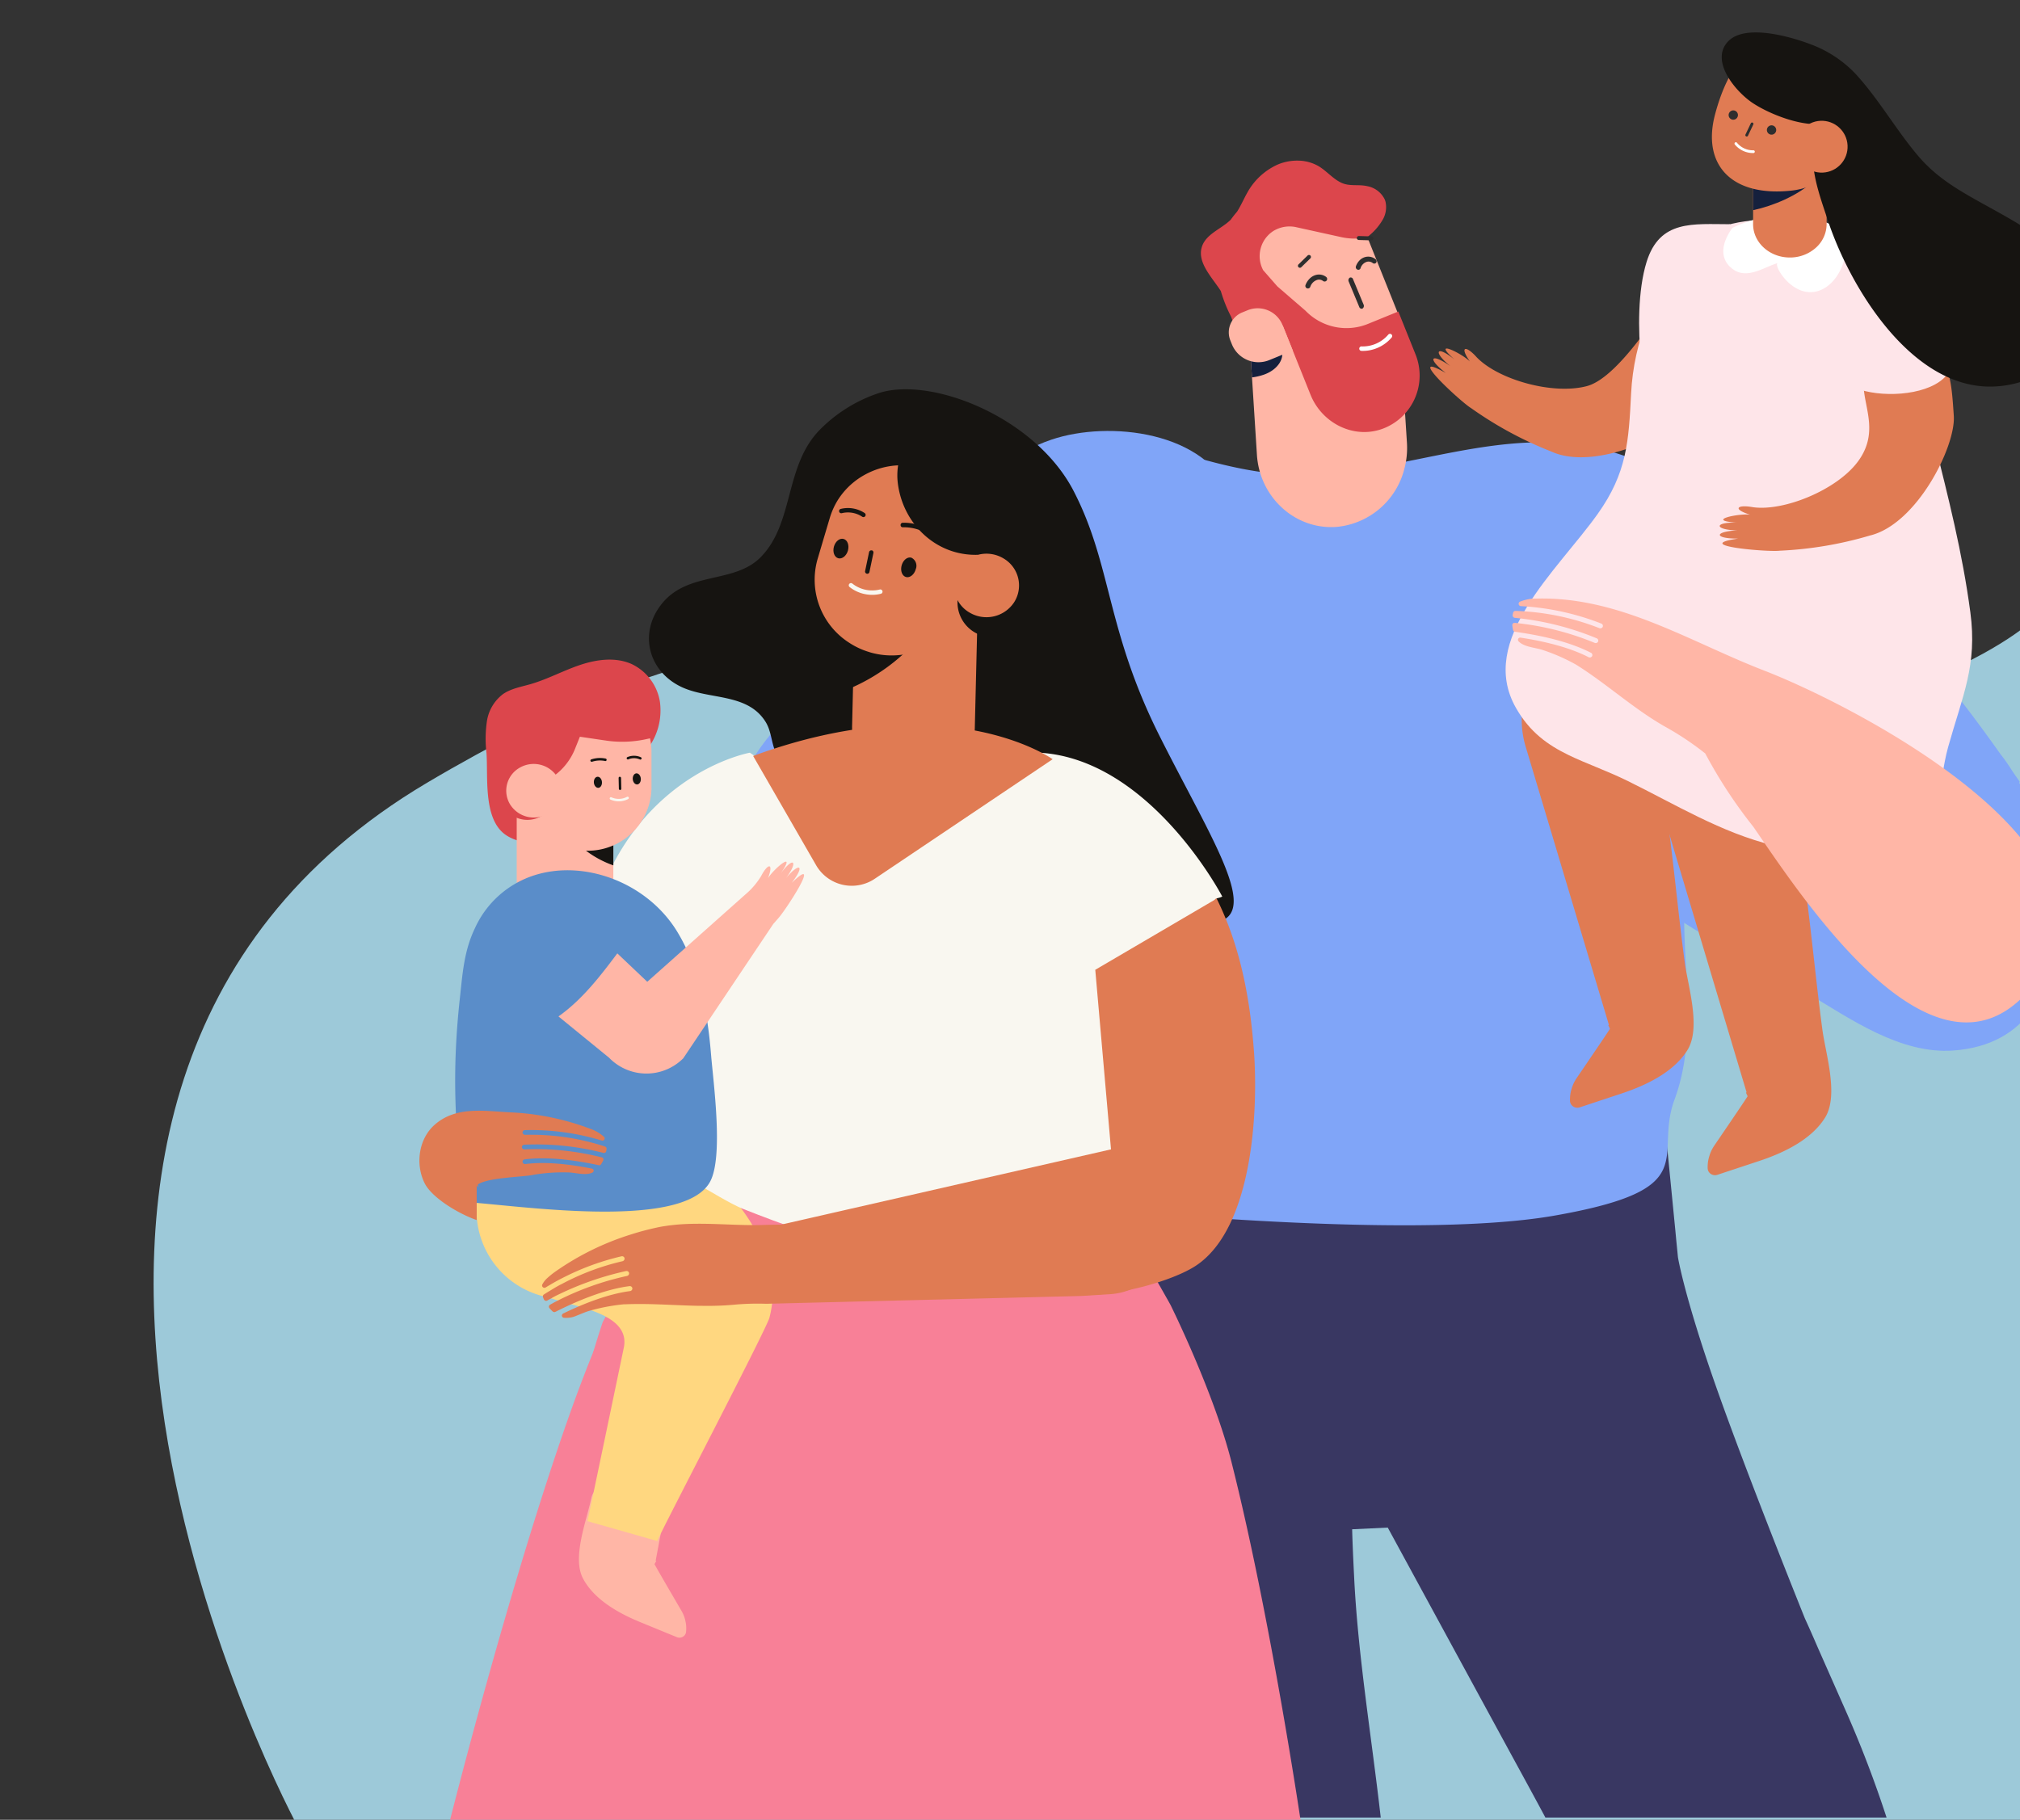 <?xml version="1.0" encoding="UTF-8"?> <svg xmlns="http://www.w3.org/2000/svg" xmlns:xlink="http://www.w3.org/1999/xlink" width="455" height="410" viewBox="0 0 455 410"><rect x="0" y="0" width="455" height="410" fill="#333333" stroke="none"/><defs><clipPath id="a"><rect width="455" height="410" transform="translate(1465 664)" fill="#fff" stroke="#707070" stroke-width="1"></rect></clipPath></defs><g transform="translate(-1465 -664)" clip-path="url(#a)"><path d="M48.849,7.406,438.631,34.662s78.4,170.94-45.261,233.015-149.082-7.739-241.467-11S29.848,279.136,29.848,279.136Z" transform="translate(1972.277 1079.939) rotate(176)" fill="#9dc9d9"></path><g transform="translate(7600.391 8939.436)"><path d="M2923.7,2261.929c-2.044-17.984-5.045-35.969-5.951-53.354-.193-3.848-.387-7.732-.49-11.6l8.021-.382q13.641,25.091,27.279,50.158c2.8,5.146,5.569,10.186,8.234,15.179h76.844a254.571,254.571,0,0,0-9.091-23.819l-6.371-14.418c-.955-2.215-1.922-4.427-2.934-6.627,0,0-12.926-32.068-20.075-52.413s-8.522-28.969-8.522-28.969l-.407-4.112-.173-1.855-.159-1.62-1.623-16.526-.2-2.068-.229-2.343-1.69.594-2.085.741-5.962,2.105a16.251,16.251,0,0,0-2.312-5.46,5.6,5.6,0,0,0-.38-.512,10.958,10.958,0,0,0-1.749-1.74c-10.874-8.754-40.751-2.911-52.605-2.508-1.419.051-2.708-.368-4.119-.412-1.368-.037-2.787.2-4.175.284a27.248,27.248,0,0,1-4.088-.3c-1.683-.151-3.344.3-5.048.121-10.493-1.135-31.14-4.138-40.933.5a15.064,15.064,0,0,0-3.447,2.278l-6.628-1.117-5.286,27.233-1.248,6.45,7.3,126.51Z" transform="translate(-8748.082 -10127.865)" fill="#393762"></path><g transform="translate(-5971.047 -8268.129)"><g transform="translate(0 0)"><g transform="translate(167.295 104.607)"><path d="M588.814,2102.626c15.37,16.889,24.507,66.075-9.228,68.462-11.894.842-23.088-7.094-32.859-12.918-15.073-8.984-30.712-15.5-43.512-28.236-24.4-24.277-56.812-80.217-1.686-83.484,43.618-2.585,71.4,32.6,93.031,64.054C594.065,2112.517,593.5,2110.861,588.814,2102.626Z" transform="translate(-471.279 -2046.317)" fill="#80a5f8"></path></g><path d="M844.566,2107.719c-1.763,16.382,3.308,33.623-2.56,49.5-4.821,13.044,7,20.16-27.024,26.141s-109.062-2.217-109.062-2.217a16.557,16.557,0,0,1-14.222-7.823l-.066-.11c-5-8.4-.372-12.107-.314-20.45.076-10.838-4.143-22.346-5.777-33.142-1.436-9.484-3.879-20.5-5.794-31.833-4.006-23.709-6.031-48.522,11.794-66.96,21.377-22.112,32.923-8.108,58.58-4.83,25.481,3.254,50.24-11.707,75.926-5.207,27.323,6.915,37.943,31.6,28.705,56.063A164.728,164.728,0,0,0,844.566,2107.719Z" transform="translate(-629.166 -1916.791)" fill="#80a5f8"></path><g transform="translate(134.533 63.173)"><path d="M945.349,1924.3l1.919-.14c.489.488.953.989,1.386,1.5-.167.665-.308,1.334-.418,2.01C947.249,1926.572,946.279,1925.448,945.349,1924.3Z" transform="translate(-945.349 -1924.157)" fill="#f8c208"></path></g><g transform="translate(116.083 51.75)"><path d="M937.717,1937.042a17.4,17.4,0,0,1-15.187,13.083c-9.3.744-17.41-6.581-18.023-16.24l-1.11-17.437-.844-13.281-.738-11.583,13.851-1.106a117.426,117.426,0,0,0,9.287,8.4c2.844,3.295,5.839,6.506,8.583,9.879.047.093.084.189.131.282a4.8,4.8,0,0,0,1.512,1.8q1.042,1.372,2,2.794l1.119,17.554A18.246,18.246,0,0,1,937.717,1937.042Z" transform="translate(-901.815 -1890.478)" fill="#ffb6a6"></path></g><g transform="translate(126.847 64.52)"><path d="M901.978,1935.274l1.1,2.744a19.04,19.04,0,0,0,24.6,10.553l-8.2-20.441Z" transform="translate(-901.978 -1928.129)" fill="#15203d"></path></g><g transform="translate(106.155 28.871)"><path d="M957.308,1832.276a5.612,5.612,0,0,1-.539,3.917,13.157,13.157,0,0,1-2.872,3.5,4.806,4.806,0,0,0-1.28,1.576,4.015,4.015,0,0,0-.18,1.853c.36,4.514,3.082,9.542-.183,13.368-3.686,4.32-9.778,7.42-15.044,9.19-3.4,1.157-7.408,1.756-10.337-.3-2.316-1.634-3.377-4.331-4.3-7.1a32.646,32.646,0,0,1-2.355-5.869c-.109-.167-.211-.316-.32-.483-2.017-2.983-5.09-6.19-3.9-9.615.993-2.816,4.334-3.863,6.468-5.982.443-.625.919-1.221,1.419-1.806.9-1.425,1.567-3.009,2.409-4.473a14.683,14.683,0,0,1,6.725-6.129,11.309,11.309,0,0,1,4.988-.874,9.392,9.392,0,0,1,3.942,1.076c2,1.062,3.548,3.133,5.636,3.99,1.812.744,3.66.227,5.616.674a5.473,5.473,0,0,1,3.944,3.007A4.073,4.073,0,0,1,957.308,1832.276Z" transform="translate(-915.73 -1823.024)" fill="#dc464c"></path></g><g transform="translate(112.616 38.385)"><path d="M899.924,1869.1l6.605,16.462a18.041,18.041,0,0,0,1.583,3.054,14.963,14.963,0,0,0,1.359,1.919c.047.065.12.142.167.207l.018-.007a18.923,18.923,0,0,0,21.564,5.343l2.33-.951a10.536,10.536,0,0,0,5.75-13.64l-9.092-22.658a12.325,12.325,0,0,0-16.054-6.853l-8.488,3.466A10.552,10.552,0,0,0,899.924,1869.1Z" transform="translate(-899.169 -1851.076)" fill="#ffb6a6"></path></g><g transform="translate(110.895 35.557)"><path d="M905.106,1851.9a6.983,6.983,0,0,1,5.274-.806l10,2.206a14.315,14.315,0,0,0,5.834.059l.828-2.312c-3.307-4.2-7.2-8.042-12.792-8.3-3.321-.153-6.6,1.126-9.663,2.263-.949.352-2.578,1.424-3.564,1.4a2.252,2.252,0,0,0-1.154.217,9.89,9.89,0,0,1-2.542,3.693,11.457,11.457,0,0,0-3.617,6.573h0a15.222,15.222,0,0,0,2.541,11.266l3.64,5.19,7.305-.129,6.252,15.582c2.593,6.462,9.8,10.076,16.3,7.649a12.783,12.783,0,0,0,7.356-16.732l-3.877-9.662-6.827,2.787a12.829,12.829,0,0,1-14.08-2.962l-6.348-5.493-3.187-3.641A6.735,6.735,0,0,1,905.106,1851.9Z" transform="translate(-893.496 -1842.738)" fill="#dc464c"></path><path d="M2.153,2.867A8.279,8.279,0,0,1,.4,2.677a.5.5,0,1,1,.217-.983A7.546,7.546,0,0,0,7,.119.5.5,0,0,1,7.7.183a.5.5,0,0,1-.059.709A8.626,8.626,0,0,1,2.153,2.867Z" transform="matrix(0.985, -0.174, 0.174, 0.985, 30.553, 33.621)" fill="#fff"></path></g><g transform="translate(116.821 64.439)"><path d="M988.18,1940.555a12.62,12.62,0,0,1-2.669.616l-.844-13.281a9.74,9.74,0,0,1,1.562.28,6.47,6.47,0,0,1,4.32,3.219l1.463,3.015C993.116,1936.682,991.417,1939.43,988.18,1940.555Z" transform="translate(-984.667 -1927.89)" fill="#15203d"></path></g><g transform="translate(112.437 62.144)"><path d="M992.163,1930.645l-5.291,2.16a6.451,6.451,0,0,1-8.429-3.59l-.34-.847a4.85,4.85,0,0,1,2.653-6.293l1.228-.5a6.036,6.036,0,0,1,7.887,3.359Z" transform="translate(-977.753 -1921.125)" fill="#ffb6a6"></path></g><g transform="translate(128.01 45.869)"><g transform="translate(1.673 8.679)"><path d="M955.932,1899.586a4.081,4.081,0,0,0-.992,1.5.575.575,0,0,0,.4.766h0a.57.57,0,0,0,.667-.348,2.425,2.425,0,0,1,1.63-1.59,1.494,1.494,0,0,1,1.243.262.584.584,0,0,0,.72,0h0a.574.574,0,0,0-.009-.9,2.644,2.644,0,0,0-2.207-.481A3.125,3.125,0,0,0,955.932,1899.586Z" transform="translate(-954.9 -1898.73)" fill="#2e2e2e"></path></g><g transform="translate(13.027 4.642)"><path d="M923.019,1887.588a3.621,3.621,0,0,0-.909,1.425.6.6,0,0,0,.412.756h0a.514.514,0,0,0,.632-.316,2.134,2.134,0,0,1,1.521-1.487,1.5,1.5,0,0,1,1.209.295.563.563,0,0,0,.7.024h0a.559.559,0,0,0-.038-.873,2.648,2.648,0,0,0-2.146-.538A2.775,2.775,0,0,0,923.019,1887.588Z" transform="translate(-922.079 -1886.825)" fill="#2e2e2e"></path></g><g transform="translate(0 4.264)"><path d="M966.1,1888.6a.442.442,0,0,0,.311-.126l2.05-2a.446.446,0,0,0-.622-.639l-2.05,2a.446.446,0,0,0,.311.765Z" transform="translate(-965.654 -1885.711)" fill="#2e2e2e"></path></g><g transform="translate(13.268)"><path d="M927.451,1874.115a.446.446,0,0,0,.013-.891l-2.86-.083a.462.462,0,0,0-.459.432.446.446,0,0,0,.432.459l2.86.083Z" transform="translate(-924.145 -1873.14)" fill="#2e2e2e"></path></g></g><g transform="translate(155.333)"><path d="M30.186,43.164c10.512,2.7,26.494-8.63,29.334-14.934S71.2,5.521,70.063,1.871C69.606.393,56.842,1.72,52,0c-2.12,4.589-9.308,23.883-16.519,27.235S15.566,29.28,9.908,25.161C7.047,22.9,5.552,23.345,8.546,26.348c-2.184-1.532-9.649-3.625-3.473.174C.252,23.85.031,25.788,4.411,28.149c-4.968-2.31-5.526-.782-.742,1.709C-6.8,26.1,8.207,35.743,10.634,36.653A84.9,84.9,0,0,0,30.186,43.164Z" transform="translate(7.567 46.694) rotate(10)" fill="#e07b53"></path><g transform="translate(23.062 128.127)"><path d="M734.06,2226.6l-9.416,3.118a1.678,1.678,0,0,1-1.823-.525,1.526,1.526,0,0,1-.357-.924,8.687,8.687,0,0,1,.115-1.723,8.384,8.384,0,0,1,.3-1.172c.011-.035.016-.073.027-.108a8.572,8.572,0,0,1,1.067-2.159c2.942-4.308,7.5-11.014,7.489-11.1l-.384-.824c.052-.013.1-.029.155-.042l-18.806-62.862a20.888,20.888,0,0,1,10.459-24.4l15.6-8.219q3.372,27.646,6.744,55.292c1.057,8.66,1.911,17.348,3.067,26,.736,5.51,3.734,14.8.635,19.835C745.811,2221.839,739.487,2224.8,734.06,2226.6Z" transform="translate(-711.565 -2115.662)" fill="#e07b53"></path></g><g transform="translate(54.072 143.328)"><path d="M642.633,2271.415l-9.416,3.117a1.678,1.678,0,0,1-1.823-.525,1.524,1.524,0,0,1-.356-.924,8.649,8.649,0,0,1,.114-1.722,8.358,8.358,0,0,1,.3-1.172c.011-.035.015-.073.027-.109a8.582,8.582,0,0,1,1.067-2.159c2.942-4.308,7.5-11.014,7.489-11.1l-.384-.824c.052-.014.1-.03.155-.042L621,2193.1a20.888,20.888,0,0,1,10.458-24.4l15.6-8.219,6.744,55.293c1.057,8.66,1.911,17.347,3.066,26,.736,5.509,3.734,14.8.635,19.835C654.383,2266.656,648.06,2269.618,642.633,2271.415Z" transform="translate(-620.138 -2160.479)" fill="#e07b53"></path></g><g transform="translate(19.462 42.234)"><path d="M540.733,1983c4.038,1.965,8.546,3.489,13.32,5.837,10.684,5.254,21.092,11.658,32.769,14.5,7.751,1.888,21.294,6.554,28.874,2.8,8.787-4.356,8.229-16.744,10.522-24.937,3.277-11.7,6.608-18.409,5.006-30.383-1.8-13.492-4.918-25.654-8.211-38.874-.565-2.214-1.107-4.613-1.672-7.12-.1-.38-.184-.771-.271-1.173-2.346-10.845-2.15-25.86-11.152-33.637-9.487-8.2-34.178-11.566-42.531-.782-7.408,9.563-11.983,20.452-12.575,32.288-.539,10.766-.915,17.855-7.509,27.13-9.119,12.828-27.175,28.345-18.424,43.735C531.981,1977.842,536.039,1980.721,540.733,1983Z" transform="translate(-526.548 -1862.424)" fill="#fee5e9"></path></g><g transform="translate(68.494 41.209)"><path d="M612.433,1871.581c3.234,2.323,7.109-.619,10.04-1.422-1.216.336,3.918,9.117,10.235,5.807,3.278-1.725,5.286-6.132,5.178-10.17v-.027a4.622,4.622,0,0,0-2.541-3.87,22.888,22.888,0,0,0-10.906-2.5,27.976,27.976,0,0,0-12.167,2.821C610.1,1865.145,608.928,1869.085,612.433,1871.581Z" transform="translate(-610.207 -1859.403)" fill="#fff"></path></g><g transform="translate(49.53 43.171)"><path d="M707.72,1865.221c-8.365,0-15.882-1.08-18.858,8.508-1.98,6.378-1.952,15.4-1.234,22.138.5,4.679,1.8,11.777,7.8,8.451,4.132-2.289,4.753-8.588,5.765-12.626,1.162-4.639,1.541-9.044,2.432-13.629C704.177,1875.217,705.567,1867.381,707.72,1865.221Z" transform="translate(-687.181 -1865.184)" fill="#fee5e9"></path></g><g transform="translate(75.207 29.372)"><path d="M623.2,1824.5v13.821c0,4.151,3.708,7.517,8.281,7.517a8.7,8.7,0,0,0,5.856-2.2,7.169,7.169,0,0,0,2.425-5.315V1824.5Z" transform="translate(-623.203 -1824.502)" fill="#e07b53"></path></g><g transform="translate(75.207 29.372)"><path d="M632.654,1824.5v10.678c4.648-1,9.959-3.3,13.357-6.343V1824.5Z" transform="translate(-632.654 -1824.502)" fill="#15203d"></path></g><path d="M30.186,30.294C40.7,33,56.681,21.664,59.52,15.36s4.34-9.84,3.208-13.489C62.271.393,49.507,1.72,44.667,0c-2.12,4.589-1.973,11.013-9.184,14.365S15.566,16.41,9.908,12.291c-2.861-2.256-4.355-1.816-1.361,1.187-2.184-1.532-9.649-3.625-3.473.174C.252,10.98.031,12.918,4.411,15.279c-4.968-2.31-5.526-.782-.742,1.709-10.466-3.76,4.538,5.885,6.965,6.794A84.9,84.9,0,0,0,30.186,30.294Z" transform="matrix(0.883, -0.469, 0.469, 0.883, 60.652, 100.756)" fill="#e07b53"></path><g transform="translate(93.405 49.854)"><path d="M545.689,1885.331c11.669-.035,23.531,18.469,13.555,27.656-4.354,4.009-14.455,4.356-19.812,2.166-4.269-1.745-4.869-4.435-4.88-9.372-.015-6.455,3.135-20.631,11.618-20.892C546.486,1885.919,547.418,1887.279,545.689,1885.331Z" transform="translate(-534.551 -1884.888)" fill="#fee5e9"></path></g><g transform="translate(65.927)"><g transform="translate(0 3.684)"><path d="M619.031,1761.546c1.948-6.291,6.527-16.416,14.828-11.457,2.337,1.4,6.249,7.059,7.745,9.313a22.154,22.154,0,0,1,3.823,11.285,9.605,9.605,0,0,1-1.206,5.607c-1.671,2.639-5.215,4.094-8.79,4.452-13.538,1.354-19.857-6.067-17.014-17.042C618.581,1763.072,618.785,1762.34,619.031,1761.546Z" transform="translate(-617.748 -1748.766)" fill="#e07b53"></path></g><g transform="translate(2.206)"><path d="M457.746,1738.679c4.691-2.058,13.07.468,17,1.98a26.7,26.7,0,0,1,9.874,6.56c5.232,5.695,9.029,12.469,14.012,18.383,4.734,5.618,10.4,8.507,17.224,12.3,6.525,3.626,13.349,7.526,16.972,13.4a16.341,16.341,0,0,1-.17,17.719c-3.531,5.24-10.41,8.628-17.614,8.675-17.968.117-31.686-22.374-36.675-37.535-2.283-6.937-6.055-16.469-.205-21.9-4.573,1.279-12.447-1.674-16.612-4.4-3.92-2.569-9.721-9.488-5.7-13.858A5.6,5.6,0,0,1,457.746,1738.679Z" transform="translate(-454.487 -1737.904)" fill="#161411"></path></g><g transform="translate(18.614 19.636)"><g transform="translate(0 0)"><circle cx="5.84" cy="5.84" r="5.84" transform="translate(0.55 12.217) rotate(-92.699)" fill="#e07b53"></circle></g></g><path d="M.9,2.089h0A1.053,1.053,0,0,1,.01.9h0A1.055,1.055,0,0,1,1.2.01h0A1.054,1.054,0,0,1,2.087,1.2h0A1.052,1.052,0,0,1,.9,2.089Z" transform="matrix(0.999, -0.052, 0.052, 0.999, 12.331, 20.988)" fill="#2e2e2e"></path><path d="M.9,2.089h0A1.053,1.053,0,0,1,.011.9h0A1.051,1.051,0,0,1,1.2.01h0A1.053,1.053,0,0,1,2.087,1.2h0A1.054,1.054,0,0,1,.9,2.089Z" transform="matrix(0.999, -0.052, 0.052, 0.999, 3.712, 17.622)" fill="#2e2e2e"></path><path d="M1.008,0a.308.308,0,0,0-.3.233L.01,2.951a.312.312,0,0,0,.226.379.308.308,0,0,0,.373-.223l.7-2.721A.309.309,0,0,0,1.084.01.258.258,0,0,0,1.008,0Z" transform="translate(8.772 23.635) rotate(-169)" fill="#2e2e2e"></path><path d="M1.322,0A5.086,5.086,0,0,0,.243.116a.309.309,0,1,0,.133.6A4.636,4.636,0,0,1,4.3,1.688a.31.31,0,0,0,.4-.475A5.3,5.3,0,0,0,1.322,0Z" transform="translate(9.541 27.33) rotate(-169)" fill="#fff"></path></g></g><g transform="translate(176.297 127.531)"><path d="M470.532,2119.4a63.861,63.861,0,0,1,17.982,4.507.591.591,0,0,0,.774-.293.575.575,0,0,0-.347-.745,64.4,64.4,0,0,0-18.389-4.6.56.56,0,0,1-.52-.621c.036-.189.074-.379.118-.554a.525.525,0,0,1,.536-.39,56.742,56.742,0,0,1,18.871,3.881.6.6,0,0,0,.777-.3.572.572,0,0,0-.35-.735,58.153,58.153,0,0,0-18.066-3.92.529.529,0,0,1-.344-.934c.017-.018.043-.032.06-.048a9.421,9.421,0,0,1,3.8-.719c18.663-.486,34.417,9.7,51.238,16.212,21.111,8.177,88.819,42.977,58.288,73.536-21.2,21.215-49.492-22.005-60.712-38.34a107.892,107.892,0,0,1-10.831-16.515,66.2,66.2,0,0,0-8.7-5.842c-7.132-3.966-13.277-9.688-20.207-14.048-.092-.062-.177-.111-.263-.16a42.55,42.55,0,0,0-7.35-3.231c-1.648-.584-4.251-.651-5.522-1.976a.5.5,0,0,1,.483-.831c5.1.784,10.839,2.113,15.271,4.395a.612.612,0,0,0,.808-.227.572.572,0,0,0-.273-.767c-4.991-2.569-11.523-3.957-17.067-4.723a.531.531,0,0,1-.465-.4,8.141,8.141,0,0,1-.171-1.059A.5.5,0,0,1,470.532,2119.4Z" transform="translate(-469.956 -2113.906)" fill="#ffb6a6"></path></g><g transform="translate(0 89.787)"><path d="M1015,2094.144c.159-7.6,2.909-15.546,9.065-22.97,8.149-9.828,19.349-16.931,27.13-28.385,9.675-14.244,18.925-32.346,36.323-38.22,12.949-4.371,35.015-1.9,40.651,12.887,4.817,12.645-8.327,26.7-14.088,37.245-7.7,14.1-16.7,27.669-22.529,42.708-3.732,9.624-7.775,18.269-15.889,24.559C1047.133,2144.085,1014.431,2121.369,1015,2094.144Z" transform="translate(-1014.994 -2002.625)" fill="#80a5f8"></path></g><path d="M1.785,7.418A.583.583,0,0,1,1.255,6.9L.017.863a.721.721,0,0,1,.4-.841.548.548,0,0,1,.661.495L2.316,6.56a.715.715,0,0,1-.4.836A.37.37,0,0,1,1.785,7.418Z" transform="translate(139.273 55.308) rotate(-11)" fill="#2e2e2e"></path></g></g><g transform="translate(-6040.921 -8187.732)"><g transform="translate(51.707 0)"><path d="M2018.218-792.4c-8.622-16.716-32.164-25.944-43.929-22.1a33.458,33.458,0,0,0-13.279,8.271c-8.017,8.2-5.7,20.977-13.315,28.7-5.908,5.989-16.12,3.155-22.071,10.262-5.722,6.832-3.141,15.949,4.913,19.269,6.164,2.542,14.334,1.228,18.28,7.577,1.74,2.8,1.093,6.415,3.784,9.124,7.269,7.315,19.747,3.351,28.127.33,11.817-4.26,14.42,2.169,24.465,7.553.257.138.52.267.781.4,1.45,2.931,3.571,5.359,8.3,8.164,12.388,7.341,21.549,20.486,34.542,19.761,12.589-.7.952-17.855-11.2-42.03S2026.839-775.683,2018.218-792.4Z" transform="translate(-1922.539 815.365)" fill="#161411"></path><g transform="translate(37.293 17.138)"><g transform="translate(8.459 22.061)"><path d="M2055.654-724.867l.006.079-.2,8.391-.093,4.326-.575,23.865a13.692,13.692,0,0,1-14.11,13.128,13.741,13.741,0,0,1-13.524-13.795l.205-8.551.266-10.839.233-9.656.014-1.263.026-.832.121-4.987.011-.444c0-.1.008-.183.012-.285.288.046.575.092.861.115a17.609,17.609,0,0,0,1.773.145l10.019.239,5.454.13,3.37.077,2.448.058,1.412.037Z" transform="translate(-2027.159 725.729)" fill="#e07b53"></path></g><g transform="translate(7.496 22.554)"><path d="M2048.517-723.248c-.245,1.076-.516,2.12-.857,3.135-.228.722-.48,1.424-.754,2.128a34.906,34.906,0,0,1-5.433,9.142,42.918,42.918,0,0,1-16.516,12.146l.265-10.84.233-9.656.014-1.262.026-.832.513-.415a22.869,22.869,0,0,1,12.284-4.8c.927-.073,1.844-.111,2.8-.094a25.352,25.352,0,0,1,2.655.224,23.057,23.057,0,0,1,3.291.663C2047.548-723.582,2048.026-723.426,2048.517-723.248Z" transform="translate(-2024.957 724.603)" fill="#161411"></path></g><path d="M2026.572-772.182a14.807,14.807,0,0,1,.07-3.995,17.1,17.1,0,0,0-7.48,2.109,16.633,16.633,0,0,0-6.19,5.86,16.9,16.9,0,0,0-1.718,3.885l-.981,3.293-.45,1.513-1.339,4.525a16.847,16.847,0,0,0,7.141,18.784,17.342,17.342,0,0,0,3.221,1.657c.445.169.9.327,1.366.461l.035.02a17.309,17.309,0,0,0,13.777-1.7,16.426,16.426,0,0,0,6.447-6.926,13.955,13.955,0,0,0,.671-1.586c.123-.317.223-.631.323-.957l1.437-4.874.612-2.06.71-2.4a13.681,13.681,0,0,0,.342-1.436l0-.011C2035.168-755.753,2027.7-763.016,2026.572-772.182Z" transform="translate(-2007.816 776.176)" fill="#e07b53"></path><g transform="translate(32.205 23.431)"><path d="M2086.463-719.842l-.281,11.875a7.815,7.815,0,0,1-4.685-7.975,8.894,8.894,0,0,1,4.289-6.656c.179.176.357.363.512.549A10.8,10.8,0,0,1,2086.463-719.842Z" transform="translate(-2081.458 722.598)" fill="#161411"></path></g><g transform="translate(31.385 19.905)"><path d="M2083.109-717.4a7.452,7.452,0,0,0,10.09-2.379,7.049,7.049,0,0,0-2.456-9.828,7.452,7.452,0,0,0-10.09,2.379A7.049,7.049,0,0,0,2083.109-717.4Z" transform="translate(-2079.583 730.659)" fill="#e07b53"></path></g></g></g><g transform="translate(6.915 167.964)"><path d="M1820.114-276.956H2011.66s-6.848-46.217-15.544-80.609c-3.923-15.513-13.385-34.687-13.734-35.4-.131-.239-.273-.485-.4-.725-1.209-2.132-2.419-4.291-3.7-6.464-.328-.595-.683-1.2-1.052-1.8v-.014c-.137-.239-.28-.472-.424-.724-2.132-3.683-4.483-7.5-7.182-11.583a.826.826,0,0,1-.151-.246c-1.333-1.975-2.74-4.011-4.257-6.116-.519-.724-1.066-1.469-1.626-2.228-.144-.191-.28-.376-.424-.561-.492-.677-.984-1.333-1.517-2-.656-.9-1.36-1.8-2.077-2.706-.4-.506-.813-1.025-1.244-1.531-.417-.525-.868-1.066-1.3-1.592-26.486.082-52.979.164-79.465-.028-.021.028-.048.035-.069.055a16.876,16.876,0,0,1-.827,1.695c-.164.355-.35.7-.525,1.025a.612.612,0,0,1-.088.178c-.184.4-.383.792-.594,1.155a.483.483,0,0,1-.041.087c-.088.171-.177.335-.266.513-.184.362-.369.718-.56,1.073,3.987,2.672,9.459-15.46-5.285,7.939-4.454,7.069-14.067,25.994-22.454,49.773C1833.241-329.2,1820.114-276.956,1820.114-276.956Z" transform="translate(-1820.114 431.288)" fill="#f88097"></path><path d="M1900.634-330.523c.724-3.362-1.176-5.528-4.052-7.085h-.005c-.226.4-.444.806-.67,1.209q-1.181,3.5-2.2,7.045h6.594A8.937,8.937,0,0,0,1900.634-330.523Z" transform="translate(-1861.523 378.576)" fill="#f88097"></path><path d="M14.728,29.959l8.539,2.827a1.521,1.521,0,0,0,1.653-.476,1.381,1.381,0,0,0,.323-.838,7.848,7.848,0,0,0-.1-1.562,7.588,7.588,0,0,0-.268-1.063c-.01-.032-.014-.067-.025-.1a7.78,7.78,0,0,0-.968-1.958c-2.668-3.907-6.8-9.987-6.791-10.063l.348-.747c-.047-.012-.093-.027-.141-.038l1.278-11.08S2.872-4.766,1.824,3.075c-.668,5-3.386,13.418-.576,17.987S9.807,28.33,14.728,29.959Z" transform="matrix(0.998, 0.07, -0.07, 0.998, 30.156, 78.838)" fill="#ffb6a6"></path><path d="M1865.821-376.7c-.085.4-8.036,38.617-8.174,39l15.711,4.471c1.07-2.6,24.523-47.564,25.269-50.275,4.242-15.922-10.277-30.668-17.438-35.467q-.594-.4-1.107-.7l-12.054,3.71-36.189-3.519.868,13.141a19.887,19.887,0,0,0,16.2,18.236c3.43,1.264,9.013,2.241,12.854,4.312h.007C1864.646-382.224,1866.546-380.058,1865.821-376.7Z" transform="translate(-1826.711 424.749)" fill="#ffd780"></path></g><g transform="translate(49.67 171.559)"><path d="M1917.881-421.127c5.3.013,17.816,9.011,23.181,11.141,8.884,3.527,18.523,6.994,28.083,9.021,14.339,3.04,37.933,7.943,51.635,1.745,7.121-3.221,13.275-12.592,8.829-19.133-5.583-8.212-12.558-3.374-21.322-2.543C1979.154-418.136,1947.307-421.056,1917.881-421.127Z" transform="translate(-1917.881 423.066)" fill="#f9f7f0"></path></g><g transform="translate(135.589 98.049)"><path d="M2115.467-490.814c-4.122-8.334,4.36-22.51,5.786-30.512,3.449-19.34,5.936-39.327,8.938-58.482,3.459-22.068,21.651-7.094,27.523,4.124,5.738,10.962,8.122,23.156,9.032,35.746.967,13.374-.292,39.577-12.979,48.118-6.928,4.662-28.14,9.857-35.492,4.348A9.283,9.283,0,0,1,2115.467-490.814Z" transform="translate(-2114.348 591.159)" fill="#e07b53"></path></g><g transform="translate(40.606 81.88)"><path d="M1897.651-597.539c10.66-26.6,33.336-30.593,33.336-30.593,14.666,10.266,33,8.8,33,8.8l.146-.069c10.666-.2,19.636-4.137,25.428-7.026a15.245,15.245,0,0,1,6.54-1.582l.15-.122c24.931,1.466,41.064,32.264,41.064,32.264.262.143-.281.353-1.374.6a1.876,1.876,0,0,1-.457.39l-26.7,15.656,4.1,46.8s-40.921,9.61-96.334-2.445l-.177-47.157-18.449-12.83a1.773,1.773,0,0,1-.442-2.468A1.817,1.817,0,0,1,1897.651-597.539Z" transform="translate(-1897.153 628.132)" fill="#f9f7f0"></path></g><g transform="translate(75.173 75.629)"><path d="M2043.658-634.709s-23.464-16.865-67.461-.733l14.175,24.6a9.28,9.28,0,0,0,12.673,3.408q.279-.161.545-.34Z" transform="translate(-1976.197 642.427)" fill="#e07b53"></path></g><g transform="translate(27.632 169.341)"><path d="M2003.986-428.139l-82.62,18.859h-.037c-1.484.018-2.986.046-4.479.093-6.323.157-12.945-.668-19.359-.056-.667.074-1.344.139-2.021.25-.751.1-1.5.232-2.234.4-1.845.4-3.69.88-5.544,1.474a61.319,61.319,0,0,0-17.459,8.6,18.332,18.332,0,0,0-1.521,1.242,5.047,5.047,0,0,0-1.178,1.493.123.123,0,0,0-.027.073.527.527,0,0,0,.368.649.529.529,0,0,0,.439-.073c.25-.148.481-.3.723-.426,1.113-.677,2.262-1.308,3.44-1.891a57.41,57.41,0,0,1,12.878-4.682.573.573,0,0,1,.7.4.6.6,0,0,1-.454.7,55.844,55.844,0,0,0-13.574,5.081l-.194.1c-.683.338-1.341.72-1.991,1.118s-1.288.771-1.932,1.188a.518.518,0,0,0-.213.63c.065.158.131.334.213.51a.54.54,0,0,0,.721.249c.017-.008.033-.017.048-.027.278-.167.575-.324.871-.481.557-.325,1.132-.631,1.734-.909a68.508,68.508,0,0,1,15.1-5.239.584.584,0,0,1,.7.426.6.6,0,0,1-.473.677,64.681,64.681,0,0,0-15.8,5.656c-.362.186-.714.362-1.057.565-.157.074-.315.175-.454.25a.5.5,0,0,0-.225.67.532.532,0,0,0,.058.091,10.009,10.009,0,0,0,.751.779.289.289,0,0,0,.167.084c.028.028.046.046.056.028a.521.521,0,0,0,.389-.038c4.979-2.512,11.117-5.073,16.68-5.794a.583.583,0,0,1,.649.481.6.6,0,0,1-.538.64c-4.923.649-10.384,2.791-15.02,5.034a.579.579,0,0,0-.315.4.5.5,0,0,0,.39.565,5.625,5.625,0,0,0,2.939-.473c.955-.362,1.9-.806,2.717-1.039a43.9,43.9,0,0,1,7.862-1.511h.306c5.267-.232,10.588.2,15.875.325.7.018,1.428.018,2.123.018a63.808,63.808,0,0,0,6.537-.25,57.148,57.148,0,0,1,7.214-.213h.149L1988.9-393.2l6.491-.4a14.859,14.859,0,0,0,13.911-15.75,14.819,14.819,0,0,0-.62-3.422Z" transform="translate(-1867.487 428.139)" fill="#e07b53"></path></g><g transform="translate(14.925 60.91)"><path d="M1838.614-655.053a27.522,27.522,0,0,1,.1-7.179,9.46,9.46,0,0,1,3.611-6.081c1.8-1.251,4.059-1.63,6.179-2.24,3.82-1.1,7.337-3.025,11.1-4.3s8.028-1.861,11.658-.261a11.384,11.384,0,0,1,6.419,8.544,14.353,14.353,0,0,1-2.671,10.447c-1.464,2.058-3.383,3.787-4.784,5.887-1.209,1.813-2,3.855-3.047,5.762a19.393,19.393,0,0,1-9.7,8.923c-3.928,1.521-11.258,1.487-14.82-1.256C1837.846-640.521,1839-649.788,1838.614-655.053Z" transform="translate(-1838.43 676.085)" fill="#dc464c"></path><g transform="translate(6.996 17.921)"><path d="M1876.191-624.521v21.171a10.8,10.8,0,0,1-10.894,10.608,10.781,10.781,0,0,1-10.871-10.608v-21.171a10.619,10.619,0,0,1,7.023-9.886,10.851,10.851,0,0,1,3.847-.7,11.075,11.075,0,0,1,7.7,3.115A10.409,10.409,0,0,1,1876.191-624.521Z" transform="translate(-1854.427 635.107)" fill="#ffb6a6"></path></g><g transform="translate(14.019 28.318)"><path d="M1885.228-600.747v7.448a22.614,22.614,0,0,1-13.976-14.2,23.023,23.023,0,0,1-.765-3.137,10.86,10.86,0,0,1,3.847-.7,11.075,11.075,0,0,1,7.695,3.114A10.41,10.41,0,0,1,1885.228-600.747Z" transform="translate(-1870.487 611.332)" fill="#161411"></path></g><g transform="translate(8.338 6.63)"><path d="M1886.508-646.815v8.209a14.353,14.353,0,0,1-14.489,14.109h-.035a14.353,14.353,0,0,1-14.489-14.109v-8.209a14.342,14.342,0,0,1,14.489-14.109h.035a14.589,14.589,0,0,1,10.421,4.332,14.089,14.089,0,0,1,3.6,6.22A14.245,14.245,0,0,1,1886.508-646.815Z" transform="translate(-1857.495 660.924)" fill="#ffb6a6"></path></g><g transform="translate(3.185 24.033)"><path d="M1855.005-609.873a6.286,6.286,0,0,1-8.462-2.208,5.947,5.947,0,0,1,2.267-8.24,6.287,6.287,0,0,1,8.462,2.208A5.947,5.947,0,0,1,1855.005-609.873Z" transform="translate(-1845.712 621.13)" fill="#dc464c"></path></g><g transform="translate(7.758 6.065)"><path d="M1885.855-651.242a14.682,14.682,0,0,0-3.743-6.467,15.277,15.277,0,0,0-10.874-4.508,14.893,14.893,0,0,0-15.069,14.676v8.122l.636-.06a13.947,13.947,0,0,0,11.7-8.618l1.13-2.815,5.7.842a25.3,25.3,0,0,0,9.614-.377l1.055-.229Z" transform="translate(-1856.169 662.217)" fill="#dc464c"></path></g><g transform="translate(4.632 23.505)"><path d="M1858.314-611.079a6.286,6.286,0,0,1-8.462-2.208,5.946,5.946,0,0,1,2.267-8.24,6.287,6.287,0,0,1,8.462,2.208A5.947,5.947,0,0,1,1858.314-611.079Z" transform="translate(-1849.021 622.336)" fill="#ffb6a6"></path></g></g><g transform="translate(8.058 108.368)"><path d="M1840.688-566.477a22.075,22.075,0,0,0-13.473,11.881c-2.524,5.219-2.824,10.338-3.439,15.939-1.793,16.326-1.185,29.606,1.042,45.831,11.215.624,49.242,6.639,55.325-4.574,3.054-5.631.731-22.347.206-28.767-.781-9.561-2.629-19.242-7.492-27.371C1866.2-564.665,1852.066-570.029,1840.688-566.477Z" transform="translate(-1822.727 567.564)" fill="#5a8dc9"></path></g><g transform="translate(0 162.542)"><path d="M1807.7-440.489c4.831-4.3,11.257-3.121,17.058-2.831a58.01,58.01,0,0,1,18.038,3.706,8.863,8.863,0,0,1,3.136,1.862c.009.02.029.041.038.062a.5.5,0,0,1-.185.681.5.5,0,0,1-.421.036,54.857,54.857,0,0,0-17.283-2.344.54.54,0,0,0-.547.533v.006a.565.565,0,0,0,.591.52,53.521,53.521,0,0,1,17.984,2.637.5.5,0,0,1,.35.52c-.018.17-.044.35-.074.53a.528.528,0,0,1-.638.388l-.023-.006a60.8,60.8,0,0,0-17.788-1.843.543.543,0,0,0-.548.538v.01a.558.558,0,0,0,.591.51,60.248,60.248,0,0,1,17.4,1.8.474.474,0,0,1,.37.56.467.467,0,0,1-.037.109,7.609,7.609,0,0,1-.493.883.5.5,0,0,1-.542.207c-5.163-1.108-11.4-1.981-16.655-1.312a.539.539,0,0,0-.49.585v.007a.579.579,0,0,0,.643.461c4.665-.6,10.18.074,14.956,1.022a.474.474,0,0,1,.416.525.474.474,0,0,1-.255.367c-1.554.766-3.884-.013-5.533-.026a40.093,40.093,0,0,0-7.559.5c-.092.016-.183.032-.285.057-2.322.5-10.142.561-12.45,2.166l.153.688-.409-.5v7.828c-4.286-1.5-10.116-5.094-11.717-8.287C1803.343-431.61,1804.125-437.312,1807.7-440.489Z" transform="translate(-1804.302 443.686)" fill="#e07b53"></path></g><path d="M1928.442-567.2c3-3.823,1.978-4.872-1.246-1.128,2.721-3.568,1.82-5.078-1.148-1.093,3.663-5.416-1.693-.924-2.918,1.146,1.344-3.579-.049-3.385-1.559-.469a16.865,16.865,0,0,1-3.572,4.161l-22.07,19.647-6.746-6.4c-3.939,5.256-7.951,10.455-13.257,14.209l11.407,9.309a11.72,11.72,0,0,0,16.573.252h0l.128-.125,20.292-30.289c.307-.348.617-.691.917-1.045C1926.9-560.681,1935.643-574.177,1928.442-567.2Z" transform="translate(-1844.603 678.426)" fill="#ffb6a6"></path><g transform="translate(93.256 26.75)"><path d="M2019.844-738.315c-.876-.245-1.851.53-2.184,1.735s.1,2.369.973,2.615,1.857-.56,2.184-1.735C2021.148-736.9,2020.719-738.07,2019.844-738.315Z" transform="translate(-2017.547 745.286)" fill="#161411"></path><path d="M2054.739-728.661c-.875-.245-1.851.53-2.183,1.736s.1,2.376.979,2.616,1.864-.564,2.185-1.741A2.023,2.023,0,0,0,2054.739-728.661Z" transform="translate(-2037.183 739.854)" fill="#161411"></path><g transform="translate(7.126 9.54)"><path d="M2034.242-727.121h0a.5.5,0,0,1-.39-.587l.894-4.28a.505.505,0,0,1,.58-.385c.292-.007.447.319.395.594l-.894,4.28a.493.493,0,0,1-.58.385Z" transform="translate(-2033.842 732.382)" fill="#161411"></path></g><g transform="translate(1.272)"><path d="M2020.471-753.394v0a.5.5,0,0,1,.362-.6,6.823,6.823,0,0,1,5.392.937.5.5,0,0,1,.136.688.5.5,0,0,1-.694.135,5.8,5.8,0,0,0-4.582-.8.478.478,0,0,1-.212.01A.5.5,0,0,1,2020.471-753.394Z" transform="translate(-2020.456 754.196)" fill="#161411"></path></g><g transform="translate(15.128 3.325)"><path d="M2057.853-744.3a10.285,10.285,0,0,0-5.186-1.275.492.492,0,0,1-.057,0,.481.481,0,0,1-.469-.491c0-.011,0-.021,0-.031a.493.493,0,0,1,.49-.5,11.319,11.319,0,0,1,5.689,1.4.5.5,0,0,1,.2.656.492.492,0,0,1-.523.248A.541.541,0,0,1,2057.853-744.3Z" transform="translate(-2052.14 746.594)" fill="#161411"></path></g><g transform="translate(3.457 16.918)"><path d="M2025.633-714.63a.5.5,0,0,1-.073-.694.5.5,0,0,1,.7-.078,7.207,7.207,0,0,0,6.131,1.349.51.51,0,0,1,.093-.024.5.5,0,0,1,.568.417.5.5,0,0,1-.416.568,8.088,8.088,0,0,1-3.426.084A8.106,8.106,0,0,1,2025.633-714.63Z" transform="translate(-2025.452 715.51)" fill="#f9f7f0"></path></g></g><g transform="translate(38.517 82.567)"><path d="M1914.187-616.166c.06.675.514,1.213,1.017,1.167s.855-.638.795-1.329-.514-1.213-1.017-1.168S1914.127-616.854,1914.187-616.166Z" transform="translate(-1904.646 621.462)" fill="#161411"></path><path d="M1894.158-614.418c.057.675.514,1.213,1.017,1.171s.858-.638.8-1.329-.514-1.213-1.017-1.168S1894.1-615.106,1894.158-614.418Z" transform="translate(-1893.376 620.476)" fill="#161411"></path><g transform="translate(6.355 4.733)"><path d="M1907.243-612.756a.273.273,0,0,1-.278-.268l-.056-2.427c0-.155.117-.318.275-.284a.28.28,0,0,1,.278.268l.056,2.427a.277.277,0,0,1-.272.281h0Z" transform="translate(-1906.909 615.74)" fill="#161411"></path></g><g transform="translate(8.169)"><path d="M1914.141-625.7a.253.253,0,0,1-.115-.027,3.22,3.22,0,0,0-2.582-.024.28.28,0,0,1-.365-.144.276.276,0,0,1,.144-.362,3.786,3.786,0,0,1,3.038.032.276.276,0,0,1,.136.366h0A.279.279,0,0,1,1914.141-625.7Z" transform="translate(-1911.057 626.562)" fill="#161411"></path></g><g transform="translate(0 0.505)"><path d="M1892.65-624.564a.273.273,0,0,1-.261-.188.277.277,0,0,1,.175-.338,6.286,6.286,0,0,1,3.246-.188.273.273,0,0,1,.217.32l0,.017a.267.267,0,0,1-.306.221l-.031-.007a5.714,5.714,0,0,0-2.959.173A.289.289,0,0,1,1892.65-624.564Z" transform="translate(-1892.378 625.408)" fill="#161411"></path></g><g transform="translate(4.348 9.225)"><path d="M1904.366-604.427a4.483,4.483,0,0,1-1.861-.391.277.277,0,0,1-.17-.352.277.277,0,0,1,.352-.171.268.268,0,0,1,.049.023,4,4,0,0,0,3.483-.118.28.28,0,0,1,.375.114.277.277,0,0,1-.11.371A4.5,4.5,0,0,1,1904.366-604.427Z" transform="translate(-1902.319 605.468)" fill="#f9f7f0"></path></g></g></g></g></g></svg> 